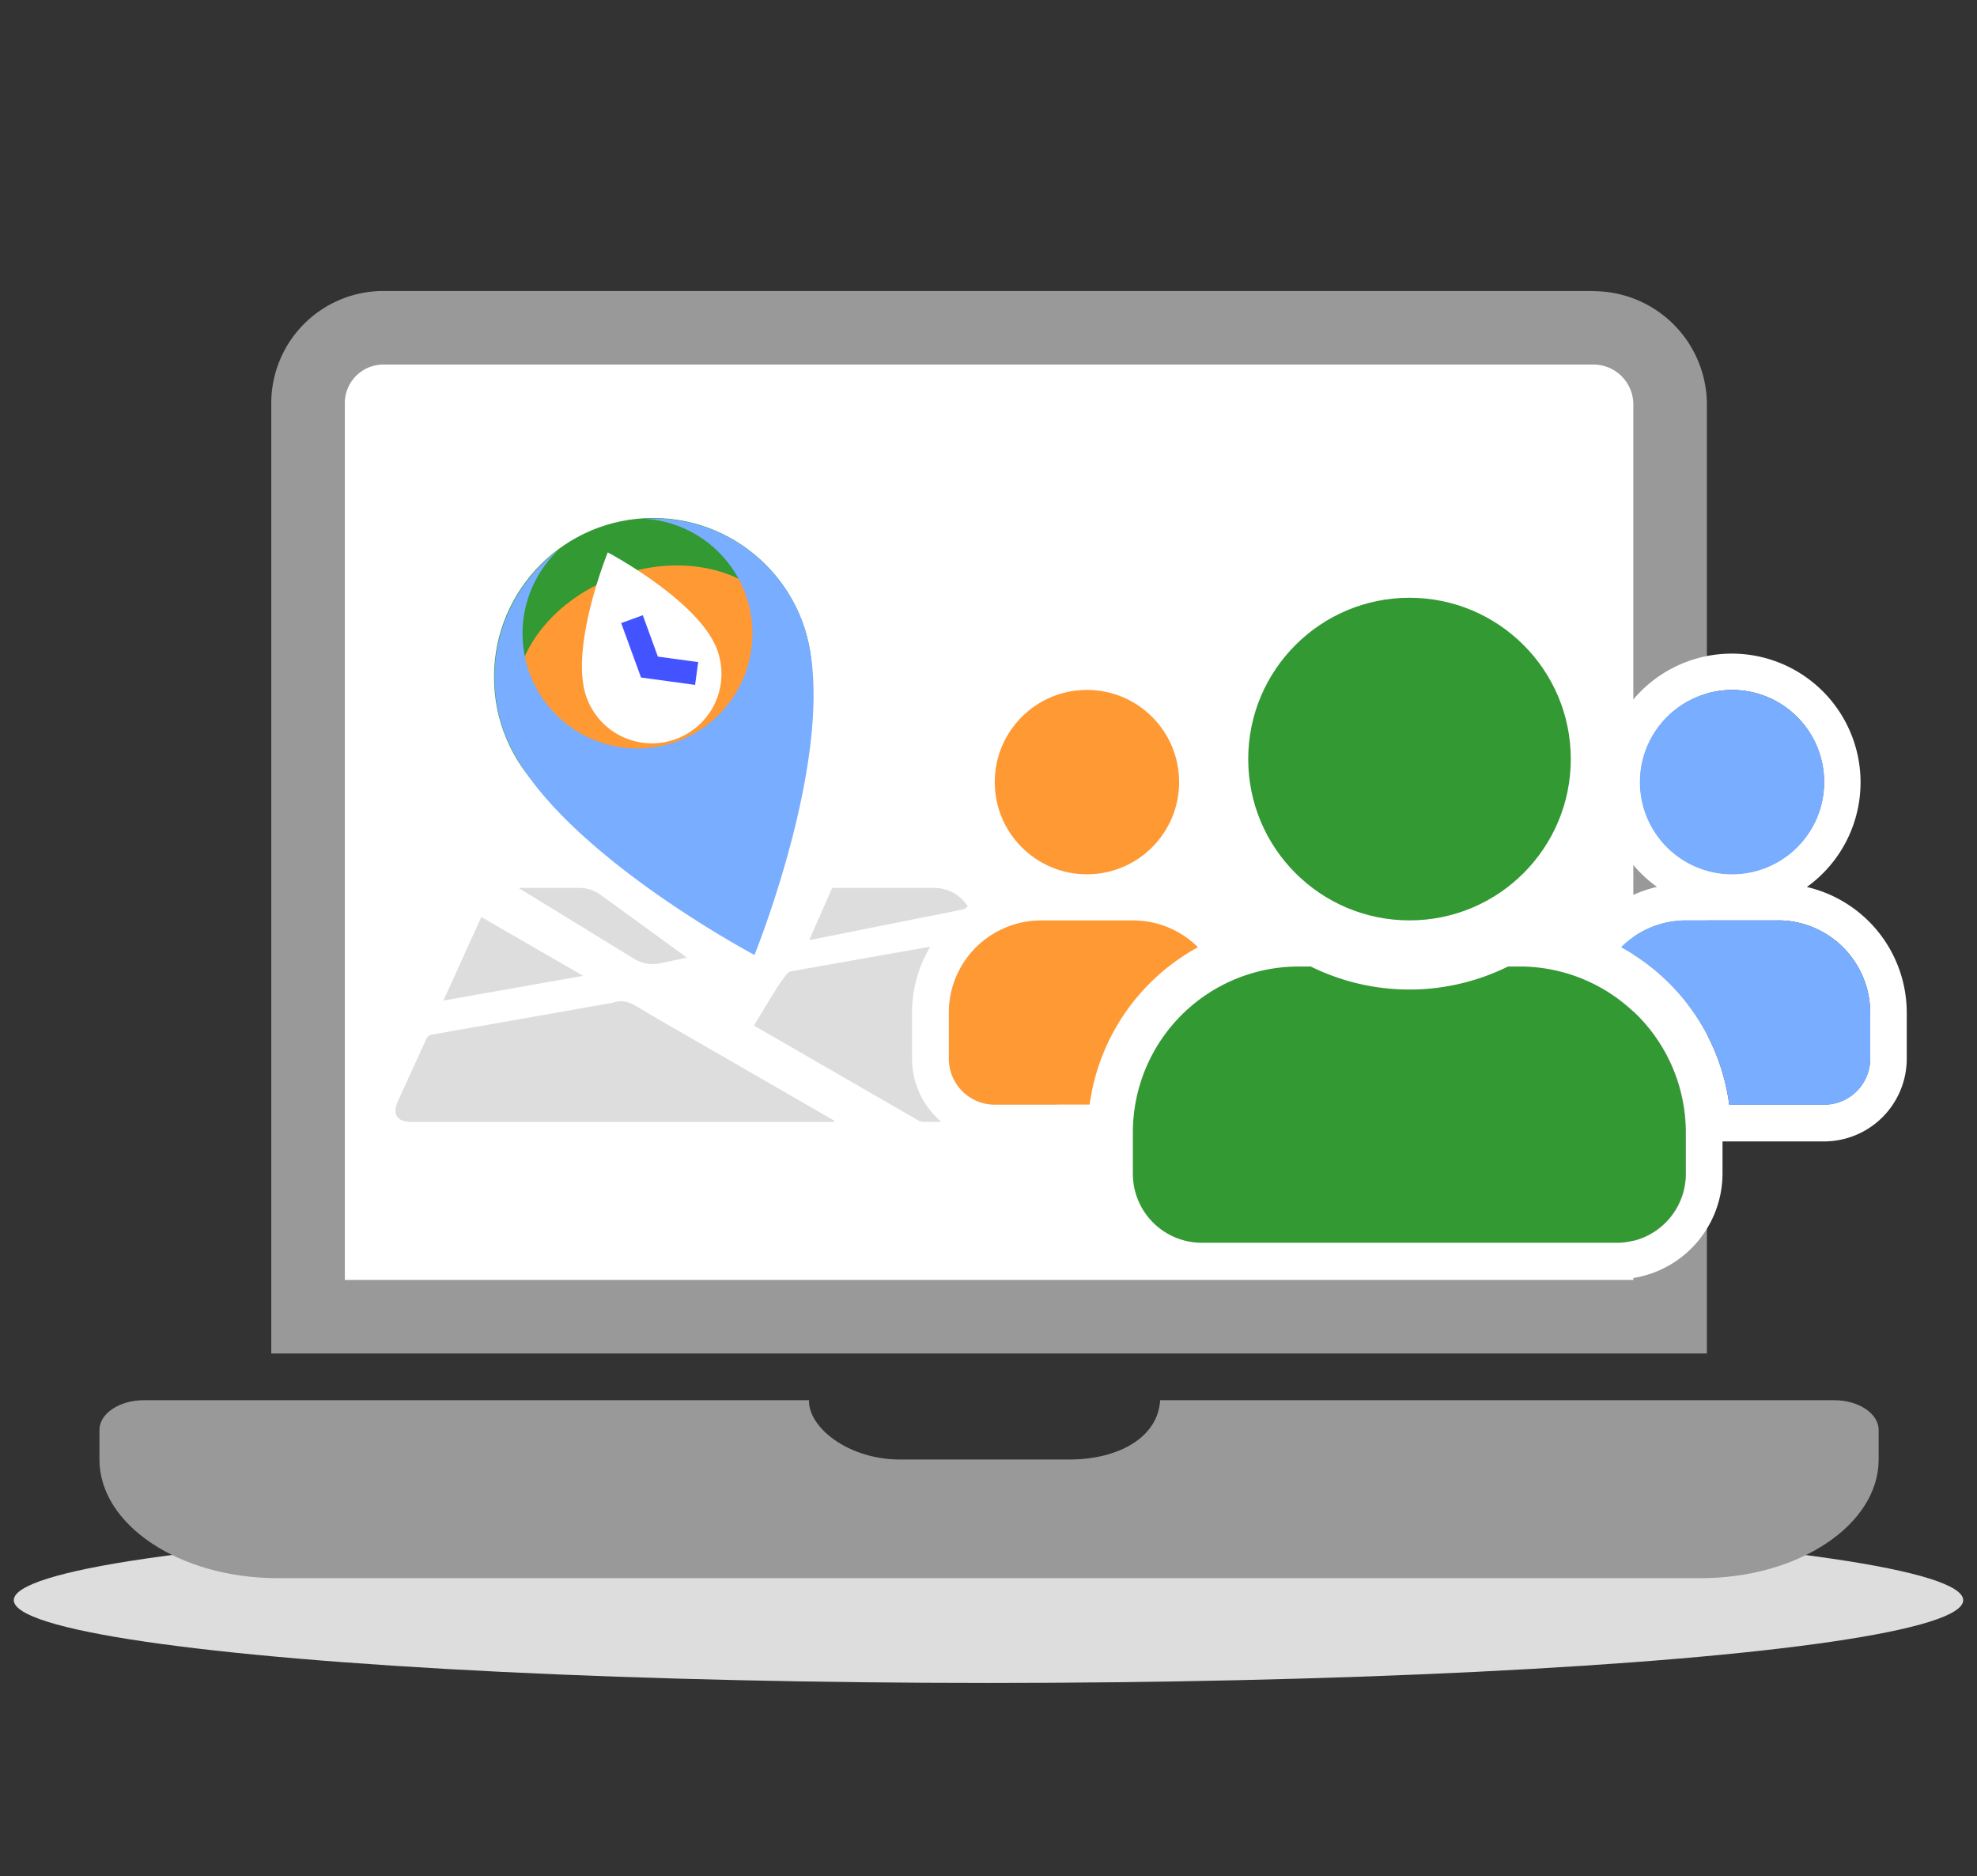 <svg xmlns="http://www.w3.org/2000/svg" viewBox="0 0 430 408"><rect x="0" y="0" width="430" height="408" fill="#333333" stroke="none"/><defs><style>.cls-1{fill:#ddd;}.cls-2{fill:#999;}.cls-3{fill:#fff;}.cls-4{fill:#393;}.cls-5{fill:#f93;}.cls-6{fill:none;stroke:#4353ff;stroke-miterlimit:10;stroke-width:5px;}.cls-7{fill:#78adff;}</style></defs><g id="monitor"><ellipse class="cls-1" cx="215" cy="348" rx="212" ry="18"/><path class="cls-2" d="M398.94,304.51H252.33c-.44,8-8.89,12.9-19.79,12.9H195.77c-11.3,0-20-7-19.81-12.9H31.31c-5.33,0-9.68,2.9-9.68,6.45v6.45c0,14.19,17.42,25.8,38.7,25.8H369.92c21.28,0,38.69-11.61,38.69-25.8V311C408.61,307.41,404.26,304.51,398.94,304.51Z"/><path class="cls-3" d="M67,286.35V87.66A16.4,16.4,0,0,1,83.37,71.28H346.58A16.69,16.69,0,0,1,363.25,88V286.35Z"/><path class="cls-2" d="M346.58,79.28A8.68,8.68,0,0,1,355.25,88V278.35H75V87.66a8.38,8.38,0,0,1,8.38-8.38H346.58m0-16H83.37A24.41,24.41,0,0,0,59,87.66V294.35H371.25V88a24.7,24.7,0,0,0-24.67-24.68Z"/></g><g id="Layer_4_copy" data-name="Layer 4 copy"><path class="cls-1" d="M164,223c1.6-2.63,3.13-5.22,4.73-7.77.73-1.17,1.55-2.29,2.38-3.39a1.78,1.78,0,0,1,1-.61q13.32-2.38,26.67-4.72c4.65-.81,9.29-1.62,13.93-2.47.62-.11.9,0,1.17.59q7.78,17.21,15.62,34.41a10.4,10.4,0,0,1,.6,1.61,2.47,2.47,0,0,1-2,3.19,6.18,6.18,0,0,1-1.28.13H201a2.55,2.55,0,0,1-1.22-.28q-17.65-10.17-35.28-20.36A5.44,5.44,0,0,1,164,223Z"/><path class="cls-1" d="M181.44,244H89.66c-3.41,0-4.47-1.67-3-4.79,2-4.37,4-8.74,6-13.12A1.6,1.6,0,0,1,93.93,225q19.45-3.41,38.91-6.86a2.73,2.73,0,0,0,.51-.07c2-.79,3.7-.06,5.46,1,5.7,3.41,11.49,6.69,17.24,10l24.67,14.23c.27.15.53.31.79.47Z"/><path class="cls-1" d="M126.83,212.22l-30.38,5.37,8.24-18.16Z"/><path class="cls-1" d="M181,193.1l-5,11.36,34.73-6.94-.06-.09a8.57,8.57,0,0,0-7.45-4.33Z"/><path class="cls-1" d="M112.77,193.1H126a7.89,7.89,0,0,1,4.62,1.5l18.77,13.65-5.78,1.24a7.84,7.84,0,0,1-5.73-1Z"/></g><g id="Layer_5" data-name="Layer 5"><circle class="cls-4" cx="142.05" cy="147.25" r="34.6"/><ellipse class="cls-5" cx="142.29" cy="147.86" rx="30.97" ry="23.96" transform="translate(-41.99 57.58) rotate(-20)"/><path class="cls-3" d="M147,160.73a15.11,15.11,0,0,0,9-19.38c-3.88-10.66-23.81-21.22-23.81-21.22s-8.48,20.91-4.6,31.56A15.1,15.1,0,0,0,147,160.73Z"/><polyline class="cls-6" points="151.52 146.47 141.26 145.07 137.46 134.65"/><path class="cls-7" d="M140,112.81a25,25,0,1,1-18.42,6.7,34.57,34.57,0,0,0-11.94,39.64c8.87,24.38,54.46,48.53,54.46,48.53s19.4-47.81,10.53-72.18A34.54,34.54,0,0,0,140,112.81Z"/></g><g id="Layer_2_copy" data-name="Layer 2 copy"><path class="cls-3" d="M306.57,130a35.08,35.08,0,1,1-35.08,35.08A35.06,35.06,0,0,1,306.57,130m70.16,20.05a20,20,0,1,1-20,20,20.06,20.06,0,0,1,20-20m-140.32,0a20,20,0,1,1-20,20,20.06,20.06,0,0,1,20-20m150.35,50.11a20.06,20.06,0,0,1,20,20.05v10a10,10,0,0,1-10,10H376.11A45.8,45.8,0,0,0,352.58,206a20,20,0,0,1,14.13-5.83h20.05m-140.33,0A20,20,0,0,1,260.56,206,46,46,0,0,0,237,240.26H216.36a10,10,0,0,1-10-10v-10a20.06,20.06,0,0,1,20-20.05h20.05m84.2,10a36.09,36.09,0,0,1,36.08,36.08v9a15,15,0,0,1-15,15H261.47a15,15,0,0,1-15-15v-9a36.09,36.09,0,0,1,36.09-36.08h2.6a48.44,48.44,0,0,0,42.91,0h2.6M306.57,122a43.13,43.13,0,0,0-43,41,28,28,0,1,0-43.47,29.9,28.09,28.09,0,0,0-21.73,27.33v10a18,18,0,0,0,18,18h22.07v7a23.07,23.07,0,0,0,23,23h90.21a23.06,23.06,0,0,0,23-23v-7h22.07a18,18,0,0,0,18-18v-10a28.08,28.08,0,0,0-21.73-27.33A28,28,0,1,0,349.6,163a43.13,43.13,0,0,0-43-41Zm21.88,80.19a43.25,43.25,0,0,0,20.42-28.9,28.11,28.11,0,0,0,11.52,19.59A27.82,27.82,0,0,0,347,200.31L343.21,204a43.94,43.94,0,0,0-12.58-1.83Zm-75.7-9.31a28,28,0,0,0,11.52-19.59,43.23,43.23,0,0,0,20.43,28.9h-2.18A44,44,0,0,0,269.93,204l-3.74-3.71a27.82,27.82,0,0,0-13.44-7.43Z"/></g><g id="Layer_2" data-name="Layer 2"><circle class="cls-5" cx="236.41" cy="170.09" r="20.05"/><circle class="cls-7" cx="376.73" cy="170.09" r="20.05"/><path class="cls-7" d="M386.76,200.16H366.71A20,20,0,0,0,352.58,206a45.8,45.8,0,0,1,23.53,34.27h20.67a10,10,0,0,0,10-10v-10A20.06,20.06,0,0,0,386.76,200.16Z"/><circle class="cls-4" cx="306.57" cy="165.08" r="35.08"/><path class="cls-4" d="M330.63,210.19H328a48.44,48.44,0,0,1-42.91,0h-2.6a36.09,36.09,0,0,0-36.09,36.08v9a15,15,0,0,0,15,15h90.21a15,15,0,0,0,15-15v-9A36.09,36.09,0,0,0,330.63,210.19Z"/><path class="cls-5" d="M260.56,206a20,20,0,0,0-14.13-5.83H226.38a20.06,20.06,0,0,0-20,20.05v10a10,10,0,0,0,10,10H237A46,46,0,0,1,260.56,206Z"/></g></svg>